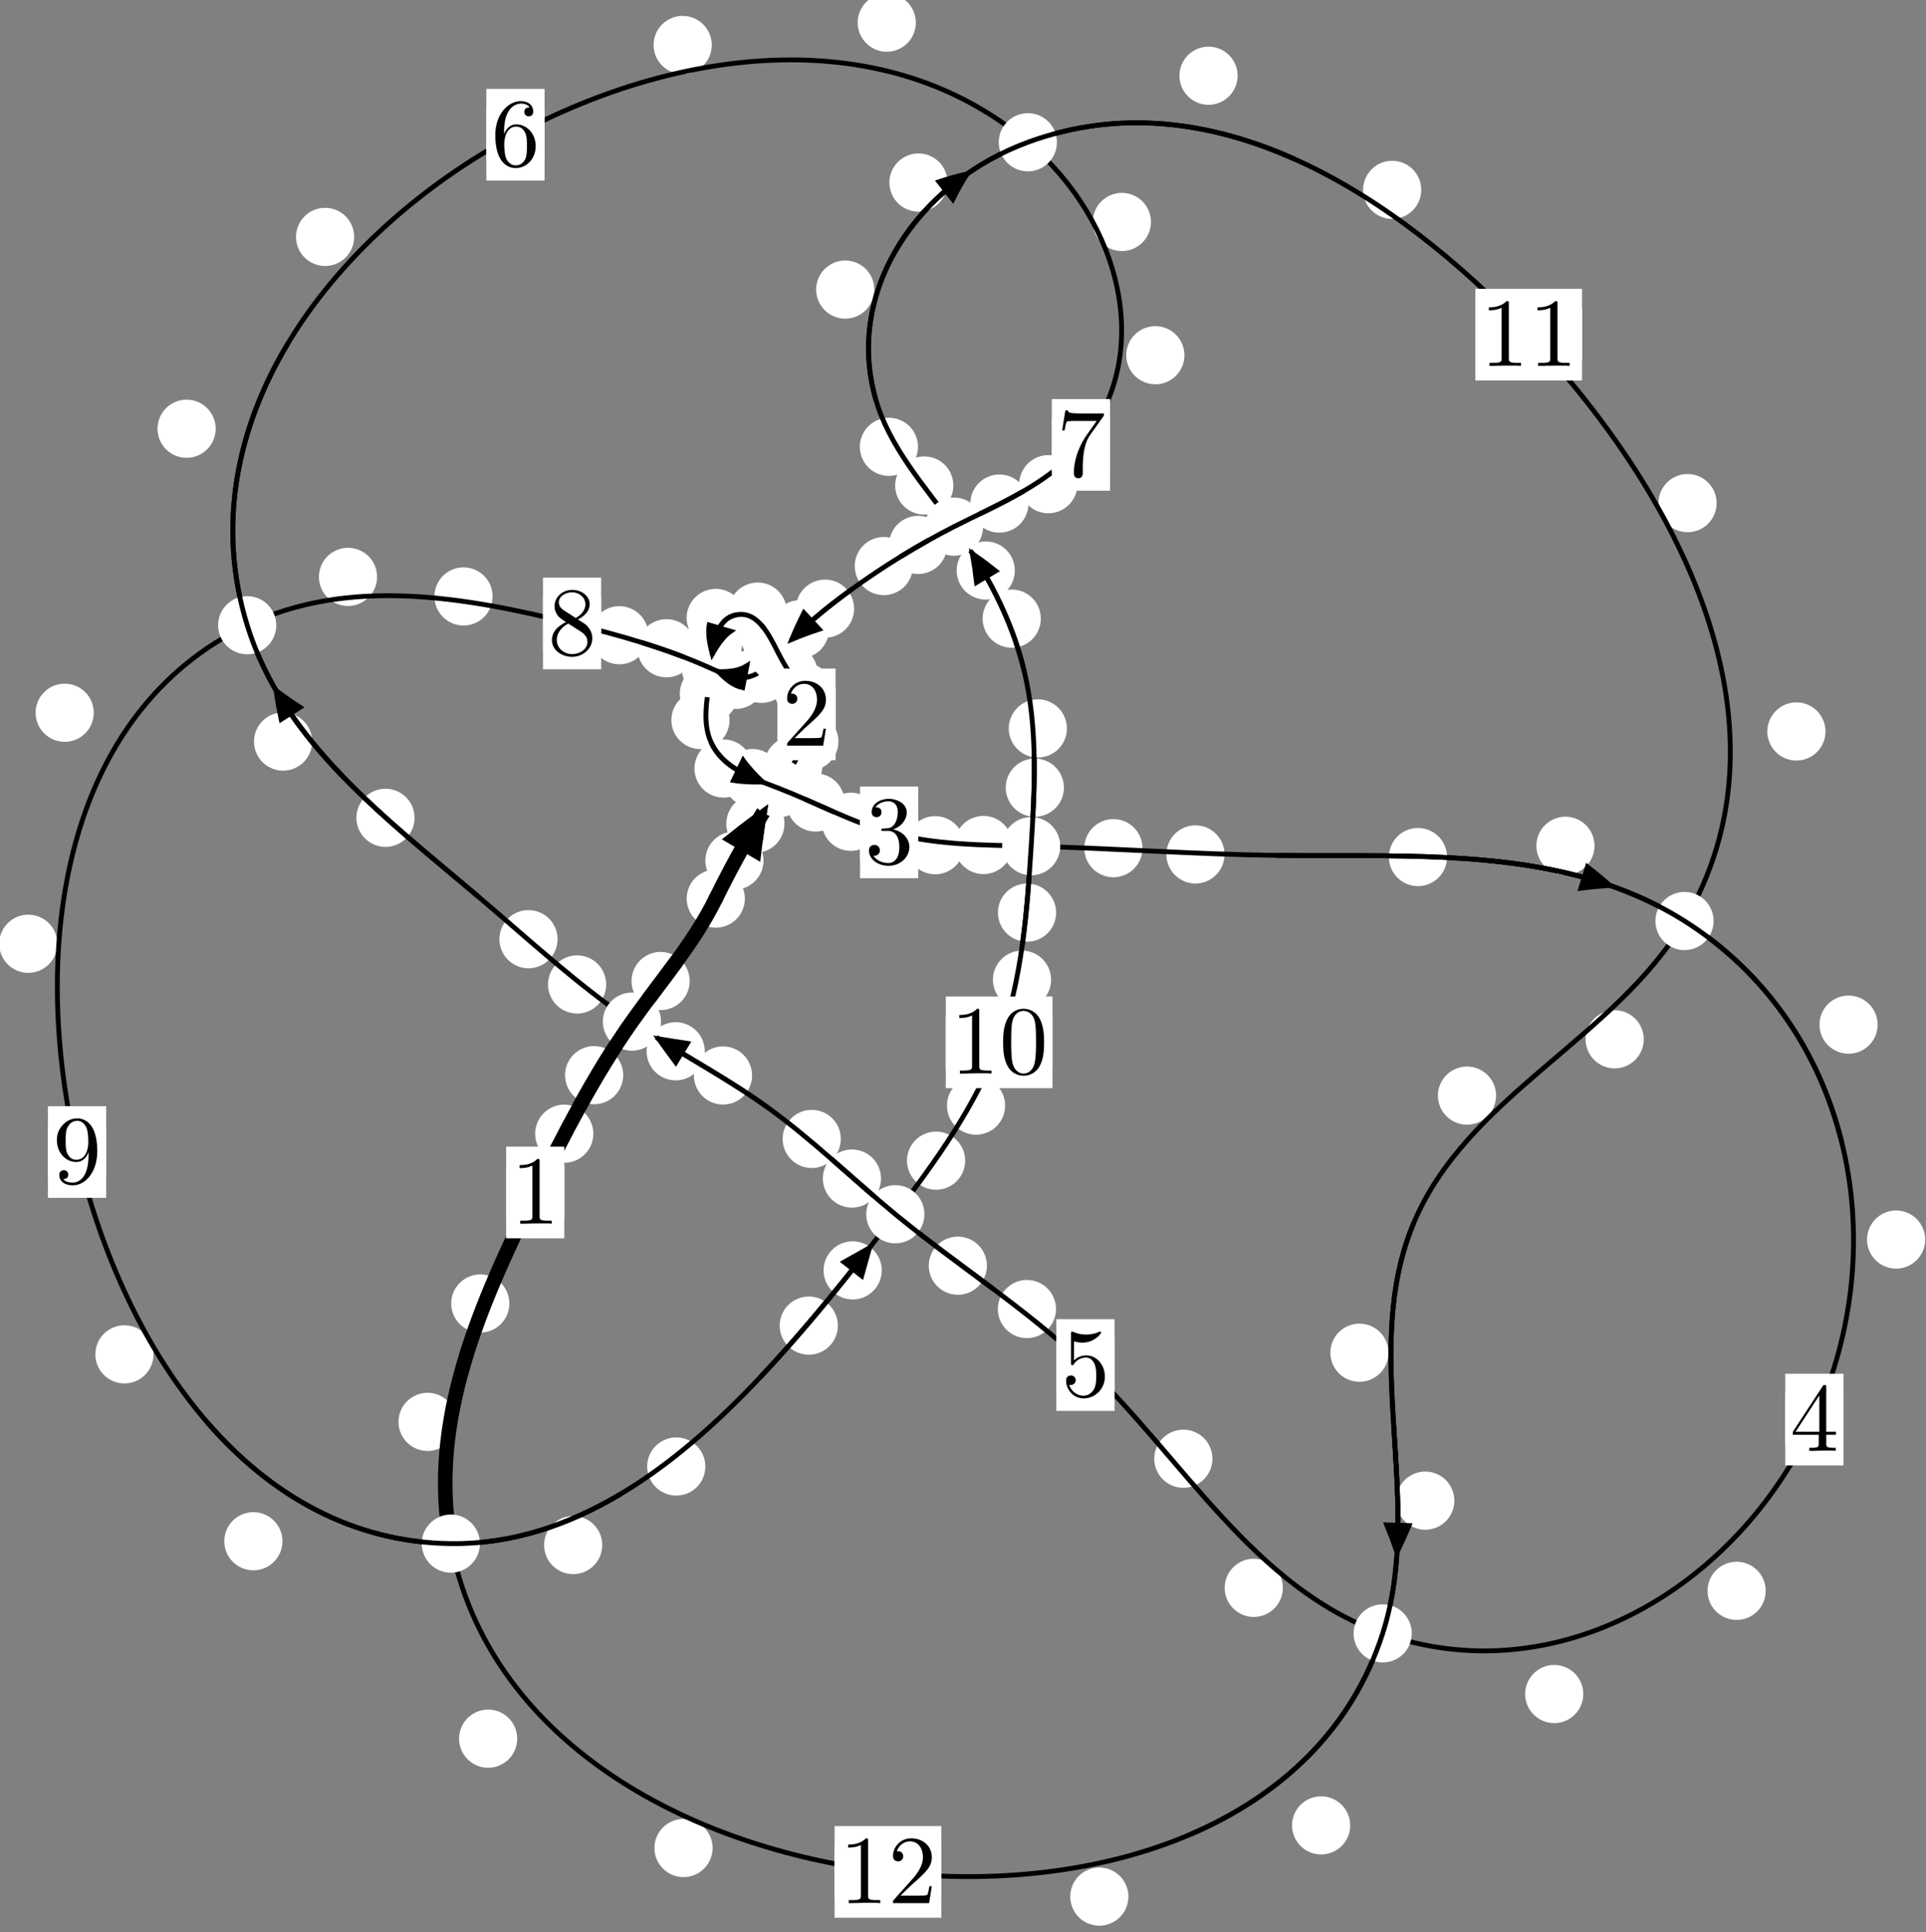 <?xml version="1.0"?>
<!-- Created by MetaPost 1.999 on 2021.07.05:2358 -->
<svg version="1.1" xmlns="http://www.w3.org/2000/svg" xmlns:xlink="http://www.w3.org/1999/xlink" width="197.915" height="198.559" viewBox="0 0 197.915 198.559">
<rect x="0" y="0" width="197.915" height="198.559" fill="#808080" stroke="none"/>
<!-- Original BoundingBox: -80.083054 -116.898102 117.831909 81.660553 -->
  <defs>
    <g transform="scale(0.01,0.01)" id="GLYPHcmr10_48">
      <path style="fill-rule: evenodd;" d="M460 -320C460 -400,455 -480,420 -554C374 -650,292 -666,250 -666C190 -666,117 -640,76 -547C44 -478,39 -400,39 -320C39 -245,43 -155,84 -79C127 2,200 22,249 22C303 22,379 1,423 -94C455 -163,460 -241,460 -320M249 -0C210 -0,151 -25,133 -121C122 -181,122 -273,122 -332C122 -396,122 -462,130 -516C149 -635,224 -644,249 -644C282 -644,348 -626,367 -527C377 -471,377 -395,377 -332C377 -257,377 -189,366 -125C351 -30,294 -0,249 -0"></path>
    </g>
    <g transform="scale(0.01,0.01)" id="GLYPHcmr10_49">
      <path style="fill-rule: evenodd;" d="M294 -640C294 -664,294 -666,271 -666C209 -602,121 -602,89 -602L89 -571C109 -571,168 -571,220 -597L220 -79C220 -43,217 -31,127 -31L95 -31L95 -0L257 -0L130 -3L217 -3L257 -3L297 -3L384 -3L419 -0L419 -31L387 -31C297 -31,294 -42,294 -79"></path>
    </g>
    <g transform="scale(0.01,0.01)" id="GLYPHcmr10_50">
      <path style="fill-rule: evenodd;" d="M127 -77L233 -180C389 -318,449 -372,449 -472C449 -586,359 -666,237 -666C124 -666,50 -574,50 -485C50 -429,100 -429,103 -429C120 -429,155 -441,155 -482C155 -508,137 -534,102 -534C94 -534,92 -534,89 -533C112 -598,166 -635,224 -635C315 -635,358 -554,358 -472C358 -392,308 -313,253 -251L61 -37C50 -26,50 -24,50 -0L421 -0L449 -174L424 -174C419 -144,412 -100,402 -85C395 -77,329 -77,307 -77"></path>
    </g>
    <g transform="scale(0.01,0.01)" id="GLYPHcmr10_51">
      <path style="fill-rule: evenodd;" d="M290 -352C372 -379,430 -449,430 -528C430 -610,342 -666,246 -666C145 -666,69 -606,69 -530C69 -497,91 -478,120 -478C151 -478,171 -500,171 -529C171 -579,124 -579,109 -579C140 -628,206 -641,242 -641C283 -641,338 -619,338 -529C338 -517,336 -459,310 -415C280 -367,246 -364,221 -363C213 -362,189 -360,182 -360C174 -359,167 -358,167 -348C167 -337,174 -337,191 -337L235 -337C317 -337,354 -269,354 -171C354 -35,285 -6,241 -6C198 -6,123 -23,88 -82C123 -77,154 -99,154 -137C154 -173,127 -193,98 -193C74 -193,42 -179,42 -135C42 -44,135 22,244 22C366 22,457 -69,457 -171C457 -253,394 -331,290 -352"></path>
    </g>
    <g transform="scale(0.01,0.01)" id="GLYPHcmr10_52">
      <path style="fill-rule: evenodd;" d="M294 -165L294 -78C294 -42,292 -31,218 -31L197 -31L197 -0L332 -0L238 -3L290 -3L332 -3L374 -3L427 -3L468 -0L468 -31L447 -31C373 -31,371 -42,371 -78L371 -165L471 -165L471 -196L371 -196L371 -651C371 -671,371 -677,355 -677C346 -677,343 -677,335 -665L28 -196L28 -165M300 -196L56 -196L300 -569"></path>
    </g>
    <g transform="scale(0.01,0.01)" id="GLYPHcmr10_53">
      <path style="fill-rule: evenodd;" d="M449 -201C449 -320,367 -420,259 -420C211 -420,168 -404,132 -369L132 -564C152 -558,185 -551,217 -551C340 -551,410 -642,410 -655C410 -661,407 -666,400 -666C399 -666,397 -666,392 -663C372 -654,323 -634,256 -634C216 -634,170 -641,123 -662C115 -665,113 -665,111 -665C101 -665,101 -657,101 -641L101 -345C101 -327,101 -319,115 -319C122 -319,124 -322,128 -328C139 -344,176 -398,257 -398C309 -398,334 -352,342 -334C358 -297,360 -258,360 -208C360 -173,360 -113,336 -71C312 -32,275 -6,229 -6C156 -6,99 -59,82 -118C85 -117,88 -116,99 -116C132 -116,149 -141,149 -165C149 -189,132 -214,99 -214C85 -214,50 -207,50 -161C50 -75,119 22,231 22C347 22,449 -74,449 -201"></path>
    </g>
    <g transform="scale(0.01,0.01)" id="GLYPHcmr10_54">
      <path style="fill-rule: evenodd;" d="M132 -328L132 -352C132 -605,256 -641,307 -641C331 -641,373 -635,395 -601C380 -601,340 -601,340 -556C340 -525,364 -510,386 -510C402 -510,432 -519,432 -558C432 -618,388 -666,305 -666C177 -666,42 -537,42 -316C42 -49,158 22,251 22C362 22,457 -72,457 -204C457 -331,368 -427,257 -427C189 -427,152 -376,132 -328M251 -6C188 -6,158 -66,152 -81C134 -128,134 -208,134 -226C134 -304,166 -404,256 -404C272 -404,318 -404,349 -342C367 -305,367 -254,367 -205C367 -157,367 -107,350 -71C320 -11,274 -6,251 -6"></path>
    </g>
    <g transform="scale(0.01,0.01)" id="GLYPHcmr10_55">
      <path style="fill-rule: evenodd;" d="M476 -609C485 -621,485 -623,485 -644L242 -644C120 -644,118 -657,114 -676L89 -676L56 -470L81 -470C84 -486,93 -549,106 -561C113 -567,191 -567,204 -567L411 -567C400 -551,321 -442,299 -409C209 -274,176 -135,176 -33C176 -23,176 22,222 22C268 22,268 -23,268 -33L268 -84C268 -139,271 -194,279 -248C283 -271,297 -357,341 -419"></path>
    </g>
    <g transform="scale(0.01,0.01)" id="GLYPHcmr10_56">
      <path style="fill-rule: evenodd;" d="M163 -457C117 -487,113 -521,113 -538C113 -599,178 -641,249 -641C322 -641,386 -589,386 -517C386 -460,347 -412,287 -377M309 -362C381 -399,430 -451,430 -517C430 -609,341 -666,250 -666C150 -666,69 -592,69 -499C69 -481,71 -436,113 -389C124 -377,161 -352,186 -335C128 -306,42 -250,42 -151C42 -45,144 22,249 22C362 22,457 -61,457 -168C457 -204,446 -249,408 -291C389 -312,373 -322,309 -362M209 -320L332 -242C360 -223,407 -193,407 -132C407 -58,332 -6,250 -6C164 -6,92 -68,92 -151C92 -209,124 -273,209 -320"></path>
    </g>
    <g transform="scale(0.01,0.01)" id="GLYPHcmr10_57">
      <path style="fill-rule: evenodd;" d="M367 -318L367 -286C367 -52,263 -6,205 -6C188 -6,134 -8,107 -42C151 -42,159 -71,159 -88C159 -119,135 -134,113 -134C97 -134,67 -125,67 -86C67 -19,121 22,206 22C335 22,457 -114,457 -329C457 -598,342 -666,253 -666C198 -666,149 -648,106 -603C65 -558,42 -516,42 -441C42 -316,130 -218,242 -218C303 -218,344 -260,367 -318M243 -241C227 -241,181 -241,150 -304C132 -341,132 -391,132 -440C132 -494,132 -541,153 -578C180 -628,218 -641,253 -641C299 -641,332 -607,349 -562C361 -530,365 -467,365 -421C365 -338,331 -241,243 -241"></path>
    </g>
  </defs>
  <path d="M78.459 88.44C78.459 87.647,78.144 86.887,77.584 86.327C77.023 85.766,76.263 85.451,75.47 85.451C74.678 85.451,73.918 85.766,73.357 86.327C72.797 86.887,72.482 87.647,72.482 88.44C72.482 89.233,72.797 89.993,73.357 90.553C73.918 91.114,74.678 91.429,75.47 91.429C76.263 91.429,77.023 91.114,77.584 90.553C78.144 89.993,78.459 89.233,78.459 88.44Z" style="fill: rgb(100%,100%,100%);stroke: none;"></path>
  <path d="M76.541 92.35C76.541 91.557,76.226 90.797,75.665 90.237C75.105 89.676,74.345 89.361,73.552 89.361C72.759 89.361,71.999 89.676,71.439 90.237C70.878 90.797,70.563 91.557,70.563 92.35C70.563 93.143,70.878 93.903,71.439 94.463C71.999 95.024,72.759 95.339,73.552 95.339C74.345 95.339,75.105 95.024,75.665 94.463C76.226 93.903,76.541 93.143,76.541 92.35Z" style="fill: rgb(100%,100%,100%);stroke: none;"></path>
  <path d="M84.513 78.659C84.513 77.866,84.198 77.106,83.638 76.546C83.077 75.985,82.317 75.67,81.524 75.67C80.732 75.67,79.971 75.985,79.411 76.546C78.85 77.106,78.535 77.866,78.535 78.659C78.535 79.452,78.85 80.212,79.411 80.772C79.971 81.333,80.732 81.648,81.524 81.648C82.317 81.648,83.077 81.333,83.638 80.772C84.198 80.212,84.513 79.452,84.513 78.659Z" style="fill: rgb(100%,100%,100%);stroke: none;"></path>
  <path d="M80.612 84.65C80.612 83.857,80.297 83.097,79.737 82.536C79.176 81.976,78.416 81.661,77.624 81.661C76.831 81.661,76.071 81.976,75.51 82.536C74.95 83.097,74.635 83.857,74.635 84.65C74.635 85.442,74.95 86.203,75.51 86.763C76.071 87.324,76.831 87.638,77.624 87.638C78.416 87.638,79.176 87.324,79.737 86.763C80.297 86.203,80.612 85.442,80.612 84.65Z" style="fill: rgb(100%,100%,100%);stroke: none;"></path>
  <path d="M85.613 71.098C85.613 70.306,85.298 69.545,84.737 68.985C84.177 68.424,83.417 68.109,82.624 68.109C81.831 68.109,81.071 68.424,80.511 68.985C79.95 69.545,79.635 70.306,79.635 71.098C79.635 71.891,79.95 72.651,80.511 73.212C81.071 73.772,81.831 74.087,82.624 74.087C83.417 74.087,84.177 73.772,84.737 73.212C85.298 72.651,85.613 71.891,85.613 71.098Z" style="fill: rgb(100%,100%,100%);stroke: none;"></path>
  <path d="M86.156 76.196C86.156 75.403,85.841 74.643,85.281 74.082C84.72 73.522,83.96 73.207,83.167 73.207C82.375 73.207,81.615 73.522,81.054 74.082C80.494 74.643,80.179 75.403,80.179 76.196C80.179 76.988,80.494 77.748,81.054 78.309C81.615 78.869,82.375 79.184,83.167 79.184C83.96 79.184,84.72 78.869,85.281 78.309C85.841 77.748,86.156 76.988,86.156 76.196Z" style="fill: rgb(100%,100%,100%);stroke: none;"></path>
  <path d="M81.979 65.159C81.979 64.366,81.664 63.606,81.103 63.045C80.543 62.485,79.783 62.17,78.99 62.17C78.197 62.17,77.437 62.485,76.877 63.045C76.316 63.606,76.001 64.366,76.001 65.159C76.001 65.951,76.316 66.712,76.877 67.272C77.437 67.832,78.197 68.147,78.99 68.147C79.783 68.147,80.543 67.832,81.103 67.272C81.664 66.712,81.979 65.951,81.979 65.159Z" style="fill: rgb(100%,100%,100%);stroke: none;"></path>
  <path d="M84.032 69.232C84.032 68.439,83.717 67.679,83.157 67.119C82.596 66.558,81.836 66.243,81.043 66.243C80.251 66.243,79.49 66.558,78.93 67.119C78.369 67.679,78.054 68.439,78.054 69.232C78.054 70.025,78.369 70.785,78.93 71.345C79.49 71.906,80.251 72.221,81.043 72.221C81.836 72.221,82.596 71.906,83.157 71.345C83.717 70.785,84.032 70.025,84.032 69.232Z" style="fill: rgb(100%,100%,100%);stroke: none;"></path>
  <path d="M76.537 63.503C76.537 62.711,76.222 61.95,75.662 61.39C75.101 60.829,74.341 60.514,73.548 60.514C72.756 60.514,71.995 60.829,71.435 61.39C70.874 61.95,70.559 62.711,70.559 63.503C70.559 64.296,70.874 65.056,71.435 65.617C71.995 66.177,72.756 66.492,73.548 66.492C74.341 66.492,75.101 66.177,75.662 65.617C76.222 65.056,76.537 64.296,76.537 63.503Z" style="fill: rgb(100%,100%,100%);stroke: none;"></path>
  <path d="M80.85 62.852C80.85 62.06,80.535 61.3,79.975 60.739C79.414 60.179,78.654 59.864,77.862 59.864C77.069 59.864,76.309 60.179,75.748 60.739C75.188 61.3,74.873 62.06,74.873 62.852C74.873 63.645,75.188 64.405,75.748 64.966C76.309 65.526,77.069 65.841,77.862 65.841C78.654 65.841,79.414 65.526,79.975 64.966C80.535 64.405,80.85 63.645,80.85 62.852Z" style="fill: rgb(100%,100%,100%);stroke: none;"></path>
  <path d="M75.833 71.297C75.833 70.504,75.518 69.744,74.957 69.184C74.397 68.623,73.637 68.308,72.844 68.308C72.051 68.308,71.291 68.623,70.731 69.184C70.17 69.744,69.855 70.504,69.855 71.297C69.855 72.09,70.17 72.85,70.731 73.41C71.291 73.971,72.051 74.286,72.844 74.286C73.637 74.286,74.397 73.971,74.957 73.41C75.518 72.85,75.833 72.09,75.833 71.297Z" style="fill: rgb(100%,100%,100%);stroke: none;"></path>
  <path d="M76.237 66.26C76.237 65.467,75.922 64.707,75.362 64.147C74.801 63.586,74.041 63.271,73.248 63.271C72.456 63.271,71.696 63.586,71.135 64.147C70.575 64.707,70.26 65.467,70.26 66.26C70.26 67.053,70.575 67.813,71.135 68.373C71.696 68.934,72.456 69.249,73.248 69.249C74.041 69.249,74.801 68.934,75.362 68.373C75.922 67.813,76.237 67.053,76.237 66.26Z" style="fill: rgb(100%,100%,100%);stroke: none;"></path>
  <path d="M77.341 78.98C77.341 78.188,77.026 77.428,76.466 76.867C75.905 76.307,75.145 75.992,74.353 75.992C73.56 75.992,72.8 76.307,72.239 76.867C71.679 77.428,71.364 78.188,71.364 78.98C71.364 79.773,71.679 80.533,72.239 81.094C72.8 81.654,73.56 81.969,74.353 81.969C75.145 81.969,75.905 81.654,76.466 81.094C77.026 80.533,77.341 79.773,77.341 78.98Z" style="fill: rgb(100%,100%,100%);stroke: none;"></path>
  <path d="M74.966 73.997C74.966 73.205,74.651 72.445,74.091 71.884C73.53 71.324,72.77 71.009,71.978 71.009C71.185 71.009,70.425 71.324,69.864 71.884C69.304 72.445,68.989 73.205,68.989 73.997C68.989 74.79,69.304 75.55,69.864 76.111C70.425 76.671,71.185 76.986,71.978 76.986C72.77 76.986,73.53 76.671,74.091 76.111C74.651 75.55,74.966 74.79,74.966 73.997Z" style="fill: rgb(100%,100%,100%);stroke: none;"></path>
  <path d="M86.8 82.472C86.8 81.679,86.485 80.919,85.924 80.359C85.364 79.798,84.604 79.483,83.811 79.483C83.018 79.483,82.258 79.798,81.698 80.359C81.137 80.919,80.822 81.679,80.822 82.472C80.822 83.265,81.137 84.025,81.698 84.585C82.258 85.146,83.018 85.461,83.811 85.461C84.604 85.461,85.364 85.146,85.924 84.585C86.485 84.025,86.8 83.265,86.8 82.472Z" style="fill: rgb(100%,100%,100%);stroke: none;"></path>
  <path d="M80.298 79.961C80.298 79.168,79.983 78.408,79.422 77.847C78.862 77.287,78.102 76.972,77.309 76.972C76.516 76.972,75.756 77.287,75.196 77.847C74.635 78.408,74.32 79.168,74.32 79.961C74.32 80.753,74.635 81.514,75.196 82.074C75.756 82.635,76.516 82.949,77.309 82.949C78.102 82.949,78.862 82.635,79.422 82.074C79.983 81.514,80.298 80.753,80.298 79.961Z" style="fill: rgb(100%,100%,100%);stroke: none;"></path>
  <path d="M99.09 86.862C99.09 86.069,98.775 85.309,98.214 84.748C97.654 84.188,96.894 83.873,96.101 83.873C95.308 83.873,94.548 84.188,93.988 84.748C93.427 85.309,93.112 86.069,93.112 86.862C93.112 87.654,93.427 88.415,93.988 88.975C94.548 89.536,95.308 89.85,96.101 89.85C96.894 89.85,97.654 89.536,98.214 88.975C98.775 88.415,99.09 87.654,99.09 86.862Z" style="fill: rgb(100%,100%,100%);stroke: none;"></path>
  <path d="M90.416 84.452C90.416 83.659,90.101 82.899,89.541 82.339C88.98 81.778,88.22 81.463,87.428 81.463C86.635 81.463,85.875 81.778,85.314 82.339C84.754 82.899,84.439 83.659,84.439 84.452C84.439 85.245,84.754 86.005,85.314 86.565C85.875 87.126,86.635 87.441,87.428 87.441C88.22 87.441,88.98 87.126,89.541 86.565C90.101 86.005,90.416 85.245,90.416 84.452Z" style="fill: rgb(100%,100%,100%);stroke: none;"></path>
  <path d="M117.4 87.166C117.4 86.373,117.085 85.613,116.524 85.052C115.964 84.492,115.204 84.177,114.411 84.177C113.618 84.177,112.858 84.492,112.298 85.052C111.737 85.613,111.422 86.373,111.422 87.166C111.422 87.958,111.737 88.718,112.298 89.279C112.858 89.839,113.618 90.154,114.411 90.154C115.204 90.154,115.964 89.839,116.524 89.279C117.085 88.718,117.4 87.958,117.4 87.166Z" style="fill: rgb(100%,100%,100%);stroke: none;"></path>
  <path d="M104.047 86.841C104.047 86.048,103.732 85.288,103.172 84.728C102.611 84.167,101.851 83.852,101.058 83.852C100.266 83.852,99.505 84.167,98.945 84.728C98.385 85.288,98.07 86.048,98.07 86.841C98.07 87.634,98.385 88.394,98.945 88.954C99.505 89.515,100.266 89.83,101.058 89.83C101.851 89.83,102.611 89.515,103.172 88.954C103.732 88.394,104.047 87.634,104.047 86.841Z" style="fill: rgb(100%,100%,100%);stroke: none;"></path>
  <path d="M148.699 88.078C148.699 87.286,148.384 86.525,147.823 85.965C147.263 85.404,146.503 85.09,145.71 85.09C144.917 85.09,144.157 85.404,143.596 85.965C143.036 86.525,142.721 87.286,142.721 88.078C142.721 88.871,143.036 89.631,143.596 90.192C144.157 90.752,144.917 91.067,145.71 91.067C146.503 91.067,147.263 90.752,147.823 90.192C148.384 89.631,148.699 88.871,148.699 88.078Z" style="fill: rgb(100%,100%,100%);stroke: none;"></path>
  <path d="M125.832 87.808C125.832 87.015,125.517 86.255,124.957 85.695C124.396 85.134,123.636 84.819,122.843 84.819C122.051 84.819,121.291 85.134,120.73 85.695C120.17 86.255,119.855 87.015,119.855 87.808C119.855 88.601,120.17 89.361,120.73 89.921C121.291 90.482,122.051 90.797,122.843 90.797C123.636 90.797,124.396 90.482,124.957 89.921C125.517 89.361,125.832 88.601,125.832 87.808Z" style="fill: rgb(100%,100%,100%);stroke: none;"></path>
  <path d="M192.945 105.302C192.945 104.509,192.631 103.749,192.07 103.189C191.51 102.628,190.749 102.313,189.957 102.313C189.164 102.313,188.404 102.628,187.843 103.189C187.283 103.749,186.968 104.509,186.968 105.302C186.968 106.095,187.283 106.855,187.843 107.415C188.404 107.976,189.164 108.291,189.957 108.291C190.749 108.291,191.51 107.976,192.07 107.415C192.631 106.855,192.945 106.095,192.945 105.302Z" style="fill: rgb(100%,100%,100%);stroke: none;"></path>
  <path d="M163.853 86.92C163.853 86.128,163.538 85.367,162.977 84.807C162.417 84.247,161.657 83.932,160.864 83.932C160.071 83.932,159.311 84.247,158.751 84.807C158.19 85.367,157.875 86.128,157.875 86.92C157.875 87.713,158.19 88.473,158.751 89.034C159.311 89.594,160.071 89.909,160.864 89.909C161.657 89.909,162.417 89.594,162.977 89.034C163.538 88.473,163.853 87.713,163.853 86.92Z" style="fill: rgb(100%,100%,100%);stroke: none;"></path>
  <path d="M181.443 163.487C181.443 162.694,181.128 161.934,180.568 161.374C180.007 160.813,179.247 160.498,178.454 160.498C177.662 160.498,176.901 160.813,176.341 161.374C175.78 161.934,175.465 162.694,175.465 163.487C175.465 164.28,175.78 165.04,176.341 165.6C176.901 166.161,177.662 166.476,178.454 166.476C179.247 166.476,180.007 166.161,180.568 165.6C181.128 165.04,181.443 164.28,181.443 163.487Z" style="fill: rgb(100%,100%,100%);stroke: none;"></path>
  <path d="M197.832 127.387C197.832 126.595,197.517 125.835,196.956 125.274C196.396 124.714,195.636 124.399,194.843 124.399C194.05 124.399,193.29 124.714,192.73 125.274C192.169 125.835,191.854 126.595,191.854 127.387C191.854 128.18,192.169 128.94,192.73 129.501C193.29 130.061,194.05 130.376,194.843 130.376C195.636 130.376,196.396 130.061,196.956 129.501C197.517 128.94,197.832 128.18,197.832 127.387Z" style="fill: rgb(100%,100%,100%);stroke: none;"></path>
  <path d="M131.825 163.18C131.825 162.388,131.51 161.627,130.949 161.067C130.389 160.506,129.629 160.191,128.836 160.191C128.043 160.191,127.283 160.506,126.723 161.067C126.162 161.627,125.847 162.388,125.847 163.18C125.847 163.973,126.162 164.733,126.723 165.294C127.283 165.854,128.043 166.169,128.836 166.169C129.629 166.169,130.389 165.854,130.949 165.294C131.51 164.733,131.825 163.973,131.825 163.18Z" style="fill: rgb(100%,100%,100%);stroke: none;"></path>
  <path d="M162.7 174.093C162.7 173.3,162.385 172.54,161.825 171.98C161.264 171.419,160.504 171.104,159.712 171.104C158.919 171.104,158.159 171.419,157.598 171.98C157.038 172.54,156.723 173.3,156.723 174.093C156.723 174.886,157.038 175.646,157.598 176.206C158.159 176.767,158.919 177.082,159.712 177.082C160.504 177.082,161.264 176.767,161.825 176.206C162.385 175.646,162.7 174.886,162.7 174.093Z" style="fill: rgb(100%,100%,100%);stroke: none;"></path>
  <path d="M108.516 134.528C108.516 133.735,108.201 132.975,107.64 132.415C107.08 131.854,106.319 131.539,105.527 131.539C104.734 131.539,103.974 131.854,103.413 132.415C102.853 132.975,102.538 133.735,102.538 134.528C102.538 135.321,102.853 136.081,103.413 136.641C103.974 137.202,104.734 137.517,105.527 137.517C106.319 137.517,107.08 137.202,107.64 136.641C108.201 136.081,108.516 135.321,108.516 134.528Z" style="fill: rgb(100%,100%,100%);stroke: none;"></path>
  <path d="M124.589 149.911C124.589 149.119,124.274 148.359,123.713 147.798C123.153 147.238,122.393 146.923,121.6 146.923C120.807 146.923,120.047 147.238,119.487 147.798C118.926 148.359,118.611 149.119,118.611 149.911C118.611 150.704,118.926 151.464,119.487 152.025C120.047 152.585,120.807 152.9,121.6 152.9C122.393 152.9,123.153 152.585,123.713 152.025C124.274 151.464,124.589 150.704,124.589 149.911Z" style="fill: rgb(100%,100%,100%);stroke: none;"></path>
  <path d="M90.533 121.118C90.533 120.325,90.218 119.565,89.658 119.004C89.098 118.444,88.337 118.129,87.545 118.129C86.752 118.129,85.992 118.444,85.431 119.004C84.871 119.565,84.556 120.325,84.556 121.118C84.556 121.91,84.871 122.67,85.431 123.231C85.992 123.791,86.752 124.106,87.545 124.106C88.337 124.106,89.098 123.791,89.658 123.231C90.218 122.67,90.533 121.91,90.533 121.118Z" style="fill: rgb(100%,100%,100%);stroke: none;"></path>
  <path d="M101.415 130.075C101.415 129.282,101.101 128.522,100.54 127.961C99.98 127.401,99.219 127.086,98.427 127.086C97.634 127.086,96.874 127.401,96.313 127.961C95.753 128.522,95.438 129.282,95.438 130.075C95.438 130.867,95.753 131.628,96.313 132.188C96.874 132.748,97.634 133.063,98.427 133.063C99.219 133.063,99.98 132.748,100.54 132.188C101.101 131.628,101.415 130.867,101.415 130.075Z" style="fill: rgb(100%,100%,100%);stroke: none;"></path>
  <path d="M77.283 110.525C77.283 109.732,76.968 108.972,76.407 108.412C75.847 107.851,75.087 107.536,74.294 107.536C73.501 107.536,72.741 107.851,72.181 108.412C71.62 108.972,71.305 109.732,71.305 110.525C71.305 111.318,71.62 112.078,72.181 112.638C72.741 113.199,73.501 113.514,74.294 113.514C75.087 113.514,75.847 113.199,76.407 112.638C76.968 112.078,77.283 111.318,77.283 110.525Z" style="fill: rgb(100%,100%,100%);stroke: none;"></path>
  <path d="M86.402 117.046C86.402 116.254,86.087 115.493,85.527 114.933C84.966 114.373,84.206 114.058,83.413 114.058C82.621 114.058,81.861 114.373,81.3 114.933C80.74 115.493,80.425 116.254,80.425 117.046C80.425 117.839,80.74 118.599,81.3 119.16C81.861 119.72,82.621 120.035,83.413 120.035C84.206 120.035,84.966 119.72,85.527 119.16C86.087 118.599,86.402 117.839,86.402 117.046Z" style="fill: rgb(100%,100%,100%);stroke: none;"></path>
  <path d="M62.292 101.171C62.292 100.379,61.977 99.618,61.417 99.058C60.857 98.497,60.096 98.183,59.304 98.183C58.511 98.183,57.751 98.497,57.19 99.058C56.63 99.618,56.315 100.379,56.315 101.171C56.315 101.964,56.63 102.724,57.19 103.285C57.751 103.845,58.511 104.16,59.304 104.16C60.096 104.16,60.857 103.845,61.417 103.285C61.977 102.724,62.292 101.964,62.292 101.171Z" style="fill: rgb(100%,100%,100%);stroke: none;"></path>
  <path d="M72.423 108.039C72.423 107.246,72.108 106.486,71.548 105.926C70.987 105.365,70.227 105.05,69.435 105.05C68.642 105.05,67.882 105.365,67.321 105.926C66.761 106.486,66.446 107.246,66.446 108.039C66.446 108.832,66.761 109.592,67.321 110.152C67.882 110.713,68.642 111.028,69.435 111.028C70.227 111.028,70.987 110.713,71.548 110.152C72.108 109.592,72.423 108.832,72.423 108.039Z" style="fill: rgb(100%,100%,100%);stroke: none;"></path>
  <path d="M42.601 84.045C42.601 83.253,42.286 82.493,41.726 81.932C41.165 81.372,40.405 81.057,39.612 81.057C38.82 81.057,38.059 81.372,37.499 81.932C36.939 82.493,36.624 83.253,36.624 84.045C36.624 84.838,36.939 85.598,37.499 86.159C38.059 86.719,38.82 87.034,39.612 87.034C40.405 87.034,41.165 86.719,41.726 86.159C42.286 85.598,42.601 84.838,42.601 84.045Z" style="fill: rgb(100%,100%,100%);stroke: none;"></path>
  <path d="M57.296 96.519C57.296 95.727,56.981 94.967,56.42 94.406C55.86 93.846,55.1 93.531,54.307 93.531C53.514 93.531,52.754 93.846,52.194 94.406C51.633 94.967,51.318 95.727,51.318 96.519C51.318 97.312,51.633 98.072,52.194 98.633C52.754 99.193,53.514 99.508,54.307 99.508C55.1 99.508,55.86 99.193,56.42 98.633C56.981 98.072,57.296 97.312,57.296 96.519Z" style="fill: rgb(100%,100%,100%);stroke: none;"></path>
  <path d="M22.162 44.06C22.162 43.268,21.847 42.507,21.287 41.947C20.726 41.387,19.966 41.072,19.173 41.072C18.381 41.072,17.62 41.387,17.06 41.947C16.499 42.507,16.185 43.268,16.185 44.06C16.185 44.853,16.499 45.613,17.06 46.174C17.62 46.734,18.381 47.049,19.173 47.049C19.966 47.049,20.726 46.734,21.287 46.174C21.847 45.613,22.162 44.853,22.162 44.06Z" style="fill: rgb(100%,100%,100%);stroke: none;"></path>
  <path d="M32.077 76.211C32.077 75.418,31.762 74.658,31.202 74.097C30.641 73.537,29.881 73.222,29.089 73.222C28.296 73.222,27.536 73.537,26.975 74.097C26.415 74.658,26.1 75.418,26.1 76.211C26.1 77.003,26.415 77.763,26.975 78.324C27.536 78.884,28.296 79.199,29.089 79.199C29.881 79.199,30.641 78.884,31.202 78.324C31.762 77.763,32.077 77.003,32.077 76.211Z" style="fill: rgb(100%,100%,100%);stroke: none;"></path>
  <path d="M73.14 4.622C73.14 3.829,72.825 3.069,72.264 2.508C71.704 1.948,70.943 1.633,70.151 1.633C69.358 1.633,68.598 1.948,68.037 2.508C67.477 3.069,67.162 3.829,67.162 4.622C67.162 5.414,67.477 6.175,68.037 6.735C68.598 7.296,69.358 7.611,70.151 7.611C70.943 7.611,71.704 7.296,72.264 6.735C72.825 6.175,73.14 5.414,73.14 4.622Z" style="fill: rgb(100%,100%,100%);stroke: none;"></path>
  <path d="M36.395 24.346C36.395 23.553,36.08 22.793,35.519 22.232C34.959 21.672,34.199 21.357,33.406 21.357C32.613 21.357,31.853 21.672,31.293 22.232C30.732 22.793,30.417 23.553,30.417 24.346C30.417 25.138,30.732 25.899,31.293 26.459C31.853 27.02,32.613 27.335,33.406 27.335C34.199 27.335,34.959 27.02,35.519 26.459C36.08 25.899,36.395 25.138,36.395 24.346Z" style="fill: rgb(100%,100%,100%);stroke: none;"></path>
  <path d="M118.272 22.812C118.272 22.019,117.957 21.259,117.397 20.699C116.836 20.138,116.076 19.823,115.283 19.823C114.491 19.823,113.73 20.138,113.17 20.699C112.609 21.259,112.294 22.019,112.294 22.812C112.294 23.605,112.609 24.365,113.17 24.925C113.73 25.486,114.491 25.801,115.283 25.801C116.076 25.801,116.836 25.486,117.397 24.925C117.957 24.365,118.272 23.605,118.272 22.812Z" style="fill: rgb(100%,100%,100%);stroke: none;"></path>
  <path d="M94.112 2.328C94.112 1.535,93.797 0.775,93.237 0.215C92.676 -0.346,91.916 -0.661,91.123 -0.661C90.331 -0.661,89.571 -0.346,89.01 0.215C88.45 0.775,88.135 1.535,88.135 2.328C88.135 3.121,88.45 3.881,89.01 4.441C89.571 5.002,90.331 5.317,91.123 5.317C91.916 5.317,92.676 5.002,93.237 4.441C93.797 3.881,94.112 3.121,94.112 2.328Z" style="fill: rgb(100%,100%,100%);stroke: none;"></path>
  <path d="M110.716 49.76C110.716 48.967,110.401 48.207,109.84 47.647C109.28 47.086,108.519 46.771,107.727 46.771C106.934 46.771,106.174 47.086,105.613 47.647C105.053 48.207,104.738 48.967,104.738 49.76C104.738 50.553,105.053 51.313,105.613 51.874C106.174 52.434,106.934 52.749,107.727 52.749C108.519 52.749,109.28 52.434,109.84 51.874C110.401 51.313,110.716 50.553,110.716 49.76Z" style="fill: rgb(100%,100%,100%);stroke: none;"></path>
  <path d="M121.711 36.507C121.711 35.714,121.396 34.954,120.835 34.393C120.275 33.833,119.515 33.518,118.722 33.518C117.929 33.518,117.169 33.833,116.609 34.393C116.048 34.954,115.733 35.714,115.733 36.507C115.733 37.299,116.048 38.059,116.609 38.62C117.169 39.18,117.929 39.495,118.722 39.495C119.515 39.495,120.275 39.18,120.835 38.62C121.396 38.059,121.711 37.299,121.711 36.507Z" style="fill: rgb(100%,100%,100%);stroke: none;"></path>
  <path d="M97.337 55.999C97.337 55.206,97.022 54.446,96.461 53.886C95.901 53.325,95.141 53.01,94.348 53.01C93.555 53.01,92.795 53.325,92.235 53.886C91.674 54.446,91.359 55.206,91.359 55.999C91.359 56.792,91.674 57.552,92.235 58.112C92.795 58.673,93.555 58.988,94.348 58.988C95.141 58.988,95.901 58.673,96.461 58.112C97.022 57.552,97.337 56.792,97.337 55.999Z" style="fill: rgb(100%,100%,100%);stroke: none;"></path>
  <path d="M105.685 51.751C105.685 50.959,105.37 50.199,104.81 49.638C104.25 49.078,103.489 48.763,102.697 48.763C101.904 48.763,101.144 49.078,100.583 49.638C100.023 50.199,99.708 50.959,99.708 51.751C99.708 52.544,100.023 53.304,100.583 53.865C101.144 54.425,101.904 54.74,102.697 54.74C103.489 54.74,104.25 54.425,104.81 53.865C105.37 53.304,105.685 52.544,105.685 51.751Z" style="fill: rgb(100%,100%,100%);stroke: none;"></path>
  <path d="M87.768 62.551C87.768 61.759,87.453 60.999,86.892 60.438C86.332 59.878,85.572 59.563,84.779 59.563C83.986 59.563,83.226 59.878,82.666 60.438C82.105 60.999,81.79 61.759,81.79 62.551C81.79 63.344,82.105 64.104,82.666 64.665C83.226 65.225,83.986 65.54,84.779 65.54C85.572 65.54,86.332 65.225,86.892 64.665C87.453 64.104,87.768 63.344,87.768 62.551Z" style="fill: rgb(100%,100%,100%);stroke: none;"></path>
  <path d="M93.81 58.174C93.81 57.382,93.495 56.621,92.935 56.061C92.374 55.5,91.614 55.186,90.821 55.186C90.029 55.186,89.269 55.5,88.708 56.061C88.148 56.621,87.833 57.382,87.833 58.174C87.833 58.967,88.148 59.727,88.708 60.288C89.269 60.848,90.029 61.163,90.821 61.163C91.614 61.163,92.374 60.848,92.935 60.288C93.495 59.727,93.81 58.967,93.81 58.174Z" style="fill: rgb(100%,100%,100%);stroke: none;"></path>
  <path d="M82.11 68.16C82.11 67.367,81.795 66.607,81.234 66.047C80.674 65.486,79.914 65.171,79.121 65.171C78.328 65.171,77.568 65.486,77.008 66.047C76.447 66.607,76.132 67.367,76.132 68.16C76.132 68.953,76.447 69.713,77.008 70.273C77.568 70.834,78.328 71.149,79.121 71.149C79.914 71.149,80.674 70.834,81.234 70.273C81.795 69.713,82.11 68.953,82.11 68.16Z" style="fill: rgb(100%,100%,100%);stroke: none;"></path>
  <path d="M85.187 64.667C85.187 63.875,84.872 63.114,84.312 62.554C83.751 61.994,82.991 61.679,82.198 61.679C81.406 61.679,80.646 61.994,80.085 62.554C79.525 63.114,79.21 63.875,79.21 64.667C79.21 65.46,79.525 66.22,80.085 66.781C80.646 67.341,81.406 67.656,82.198 67.656C82.991 67.656,83.751 67.341,84.312 66.781C84.872 66.22,85.187 65.46,85.187 64.667Z" style="fill: rgb(100%,100%,100%);stroke: none;"></path>
  <path d="M78.596 69.87C78.596 69.078,78.281 68.318,77.721 67.757C77.16 67.197,76.4 66.882,75.607 66.882C74.815 66.882,74.055 67.197,73.494 67.757C72.934 68.318,72.619 69.078,72.619 69.87C72.619 70.663,72.934 71.423,73.494 71.984C74.055 72.544,74.815 72.859,75.607 72.859C76.4 72.859,77.16 72.544,77.721 71.984C78.281 71.423,78.596 70.663,78.596 69.87Z" style="fill: rgb(100%,100%,100%);stroke: none;"></path>
  <path d="M81.227 69.25C81.227 68.458,80.912 67.698,80.351 67.137C79.791 66.577,79.031 66.262,78.238 66.262C77.445 66.262,76.685 66.577,76.125 67.137C75.564 67.698,75.249 68.458,75.249 69.25C75.249 70.043,75.564 70.803,76.125 71.364C76.685 71.924,77.445 72.239,78.238 72.239C79.031 72.239,79.791 71.924,80.351 71.364C80.912 70.803,81.227 70.043,81.227 69.25Z" style="fill: rgb(100%,100%,100%);stroke: none;"></path>
  <path d="M71.478 66.621C71.478 65.828,71.163 65.068,70.602 64.507C70.042 63.947,69.281 63.632,68.489 63.632C67.696 63.632,66.936 63.947,66.375 64.507C65.815 65.068,65.5 65.828,65.5 66.621C65.5 67.413,65.815 68.174,66.375 68.734C66.936 69.295,67.696 69.61,68.489 69.61C69.281 69.61,70.042 69.295,70.602 68.734C71.163 68.174,71.478 67.413,71.478 66.621Z" style="fill: rgb(100%,100%,100%);stroke: none;"></path>
  <path d="M77.289 69.251C77.289 68.459,76.974 67.698,76.414 67.138C75.853 66.577,75.093 66.263,74.3 66.263C73.508 66.263,72.747 66.577,72.187 67.138C71.626 67.698,71.312 68.459,71.312 69.251C71.312 70.044,71.626 70.804,72.187 71.365C72.747 71.925,73.508 72.24,74.3 72.24C75.093 72.24,75.853 71.925,76.414 71.365C76.974 70.804,77.289 70.044,77.289 69.251Z" style="fill: rgb(100%,100%,100%);stroke: none;"></path>
  <path d="M50.619 61.294C50.619 60.501,50.304 59.741,49.744 59.181C49.184 58.62,48.423 58.305,47.631 58.305C46.838 58.305,46.078 58.62,45.517 59.181C44.957 59.741,44.642 60.501,44.642 61.294C44.642 62.087,44.957 62.847,45.517 63.407C46.078 63.968,46.838 64.283,47.631 64.283C48.423 64.283,49.184 63.968,49.744 63.407C50.304 62.847,50.619 62.087,50.619 61.294Z" style="fill: rgb(100%,100%,100%);stroke: none;"></path>
  <path d="M66.634 65.281C66.634 64.488,66.32 63.728,65.759 63.167C65.199 62.607,64.438 62.292,63.646 62.292C62.853 62.292,62.093 62.607,61.532 63.167C60.972 63.728,60.657 64.488,60.657 65.281C60.657 66.073,60.972 66.833,61.532 67.394C62.093 67.954,62.853 68.269,63.646 68.269C64.438 68.269,65.199 67.954,65.759 67.394C66.32 66.833,66.634 66.073,66.634 65.281Z" style="fill: rgb(100%,100%,100%);stroke: none;"></path>
  <path d="M9.635 73.249C9.635 72.456,9.32 71.696,8.76 71.135C8.199 70.575,7.439 70.26,6.646 70.26C5.854 70.26,5.093 70.575,4.533 71.135C3.973 71.696,3.658 72.456,3.658 73.249C3.658 74.041,3.973 74.802,4.533 75.362C5.093 75.922,5.854 76.237,6.646 76.237C7.439 76.237,8.199 75.922,8.76 75.362C9.32 74.802,9.635 74.041,9.635 73.249Z" style="fill: rgb(100%,100%,100%);stroke: none;"></path>
  <path d="M38.751 59.286C38.751 58.493,38.436 57.733,37.875 57.173C37.315 56.612,36.555 56.297,35.762 56.297C34.969 56.297,34.209 56.612,33.649 57.173C33.088 57.733,32.773 58.493,32.773 59.286C32.773 60.079,33.088 60.839,33.649 61.399C34.209 61.96,34.969 62.275,35.762 62.275C36.555 62.275,37.315 61.96,37.875 61.399C38.436 60.839,38.751 60.079,38.751 59.286Z" style="fill: rgb(100%,100%,100%);stroke: none;"></path>
  <path d="M15.774 139.186C15.774 138.393,15.459 137.633,14.899 137.073C14.338 136.512,13.578 136.197,12.785 136.197C11.993 136.197,11.233 136.512,10.672 137.073C10.112 137.633,9.797 138.393,9.797 139.186C9.797 139.979,10.112 140.739,10.672 141.299C11.233 141.86,11.993 142.175,12.785 142.175C13.578 142.175,14.338 141.86,14.899 141.299C15.459 140.739,15.774 139.979,15.774 139.186Z" style="fill: rgb(100%,100%,100%);stroke: none;"></path>
  <path d="M5.894 96.989C5.894 96.196,5.579 95.436,5.019 94.876C4.459 94.315,3.698 94,2.906 94C2.113 94,1.353 94.315,0.792 94.876C0.232 95.436,-0.083 96.196,-0.083 96.989C-0.083 97.782,0.232 98.542,0.792 99.102C1.353 99.663,2.113 99.978,2.906 99.978C3.698 99.978,4.459 99.663,5.019 99.102C5.579 98.542,5.894 97.782,5.894 96.989Z" style="fill: rgb(100%,100%,100%);stroke: none;"></path>
  <path d="M61.887 158.785C61.887 157.992,61.572 157.232,61.012 156.672C60.451 156.111,59.691 155.796,58.899 155.796C58.106 155.796,57.346 156.111,56.785 156.672C56.225 157.232,55.91 157.992,55.91 158.785C55.91 159.578,56.225 160.338,56.785 160.898C57.346 161.459,58.106 161.774,58.899 161.774C59.691 161.774,60.451 161.459,61.012 160.898C61.572 160.338,61.887 159.578,61.887 158.785Z" style="fill: rgb(100%,100%,100%);stroke: none;"></path>
  <path d="M29.026 158.39C29.026 157.598,28.711 156.837,28.15 156.277C27.59 155.716,26.83 155.401,26.037 155.401C25.244 155.401,24.484 155.716,23.924 156.277C23.363 156.837,23.048 157.598,23.048 158.39C23.048 159.183,23.363 159.943,23.924 160.504C24.484 161.064,25.244 161.379,26.037 161.379C26.83 161.379,27.59 161.064,28.15 160.504C28.711 159.943,29.026 159.183,29.026 158.39Z" style="fill: rgb(100%,100%,100%);stroke: none;"></path>
  <path d="M86.098 136.232C86.098 135.44,85.783 134.679,85.223 134.119C84.662 133.559,83.902 133.244,83.11 133.244C82.317 133.244,81.557 133.559,80.996 134.119C80.436 134.679,80.121 135.44,80.121 136.232C80.121 137.025,80.436 137.785,80.996 138.346C81.557 138.906,82.317 139.221,83.11 139.221C83.902 139.221,84.662 138.906,85.223 138.346C85.783 137.785,86.098 137.025,86.098 136.232Z" style="fill: rgb(100%,100%,100%);stroke: none;"></path>
  <path d="M72.481 150.71C72.481 149.917,72.166 149.157,71.606 148.597C71.045 148.036,70.285 147.721,69.492 147.721C68.7 147.721,67.939 148.036,67.379 148.597C66.819 149.157,66.504 149.917,66.504 150.71C66.504 151.503,66.819 152.263,67.379 152.823C67.939 153.384,68.7 153.699,69.492 153.699C70.285 153.699,71.045 153.384,71.606 152.823C72.166 152.263,72.481 151.503,72.481 150.71Z" style="fill: rgb(100%,100%,100%);stroke: none;"></path>
  <path d="M99.179 119.28C99.179 118.488,98.864 117.728,98.304 117.167C97.743 116.607,96.983 116.292,96.19 116.292C95.398 116.292,94.637 116.607,94.077 117.167C93.516 117.728,93.201 118.488,93.201 119.28C93.201 120.073,93.516 120.833,94.077 121.394C94.637 121.954,95.398 122.269,96.19 122.269C96.983 122.269,97.743 121.954,98.304 121.394C98.864 120.833,99.179 120.073,99.179 119.28Z" style="fill: rgb(100%,100%,100%);stroke: none;"></path>
  <path d="M90.609 130.555C90.609 129.762,90.294 129.002,89.734 128.442C89.173 127.881,88.413 127.566,87.62 127.566C86.828 127.566,86.068 127.881,85.507 128.442C84.947 129.002,84.632 129.762,84.632 130.555C84.632 131.348,84.947 132.108,85.507 132.668C86.068 133.229,86.828 133.544,87.62 133.544C88.413 133.544,89.173 133.229,89.734 132.668C90.294 132.108,90.609 131.348,90.609 130.555Z" style="fill: rgb(100%,100%,100%);stroke: none;"></path>
  <path d="M108.01 100.682C108.01 99.89,107.695 99.13,107.134 98.569C106.574 98.009,105.814 97.694,105.021 97.694C104.228 97.694,103.468 98.009,102.908 98.569C102.347 99.13,102.032 99.89,102.032 100.682C102.032 101.475,102.347 102.235,102.908 102.796C103.468 103.356,104.228 103.671,105.021 103.671C105.814 103.671,106.574 103.356,107.134 102.796C107.695 102.235,108.01 101.475,108.01 100.682Z" style="fill: rgb(100%,100%,100%);stroke: none;"></path>
  <path d="M103.285 113.625C103.285 112.832,102.971 112.072,102.41 111.511C101.85 110.951,101.089 110.636,100.297 110.636C99.504 110.636,98.744 110.951,98.183 111.511C97.623 112.072,97.308 112.832,97.308 113.625C97.308 114.417,97.623 115.178,98.183 115.738C98.744 116.299,99.504 116.613,100.297 116.613C101.089 116.613,101.85 116.299,102.41 115.738C102.971 115.178,103.285 114.417,103.285 113.625Z" style="fill: rgb(100%,100%,100%);stroke: none;"></path>
  <path d="M109.328 80.945C109.328 80.152,109.013 79.392,108.452 78.831C107.892 78.271,107.132 77.956,106.339 77.956C105.546 77.956,104.786 78.271,104.226 78.831C103.665 79.392,103.35 80.152,103.35 80.945C103.35 81.737,103.665 82.498,104.226 83.058C104.786 83.619,105.546 83.934,106.339 83.934C107.132 83.934,107.892 83.619,108.452 83.058C109.013 82.498,109.328 81.737,109.328 80.945Z" style="fill: rgb(100%,100%,100%);stroke: none;"></path>
  <path d="M108.527 93.79C108.527 92.997,108.212 92.237,107.651 91.677C107.091 91.116,106.331 90.801,105.538 90.801C104.745 90.801,103.985 91.116,103.425 91.677C102.864 92.237,102.549 92.997,102.549 93.79C102.549 94.583,102.864 95.343,103.425 95.903C103.985 96.464,104.745 96.779,105.538 96.779C106.331 96.779,107.091 96.464,107.651 95.903C108.212 95.343,108.527 94.583,108.527 93.79Z" style="fill: rgb(100%,100%,100%);stroke: none;"></path>
  <path d="M106.954 63.576C106.954 62.784,106.639 62.023,106.078 61.463C105.518 60.902,104.758 60.587,103.965 60.587C103.172 60.587,102.412 60.902,101.852 61.463C101.291 62.023,100.976 62.784,100.976 63.576C100.976 64.369,101.291 65.129,101.852 65.69C102.412 66.25,103.172 66.565,103.965 66.565C104.758 66.565,105.518 66.25,106.078 65.69C106.639 65.129,106.954 64.369,106.954 63.576Z" style="fill: rgb(100%,100%,100%);stroke: none;"></path>
  <path d="M109.638 74.861C109.638 74.068,109.323 73.308,108.762 72.747C108.202 72.187,107.442 71.872,106.649 71.872C105.856 71.872,105.096 72.187,104.536 72.747C103.975 73.308,103.66 74.068,103.66 74.861C103.66 75.653,103.975 76.414,104.536 76.974C105.096 77.535,105.856 77.849,106.649 77.849C107.442 77.849,108.202 77.535,108.762 76.974C109.323 76.414,109.638 75.653,109.638 74.861Z" style="fill: rgb(100%,100%,100%);stroke: none;"></path>
  <path d="M97.965 49.893C97.965 49.1,97.65 48.34,97.09 47.779C96.529 47.219,95.769 46.904,94.977 46.904C94.184 46.904,93.424 47.219,92.863 47.779C92.303 48.34,91.988 49.1,91.988 49.893C91.988 50.685,92.303 51.445,92.863 52.006C93.424 52.566,94.184 52.881,94.977 52.881C95.769 52.881,96.529 52.566,97.09 52.006C97.65 51.445,97.965 50.685,97.965 49.893Z" style="fill: rgb(100%,100%,100%);stroke: none;"></path>
  <path d="M104.283 58.629C104.283 57.837,103.968 57.077,103.407 56.516C102.847 55.956,102.086 55.641,101.294 55.641C100.501 55.641,99.741 55.956,99.18 56.516C98.62 57.077,98.305 57.837,98.305 58.629C98.305 59.422,98.62 60.182,99.18 60.743C99.741 61.303,100.501 61.618,101.294 61.618C102.086 61.618,102.847 61.303,103.407 60.743C103.968 60.182,104.283 59.422,104.283 58.629Z" style="fill: rgb(100%,100%,100%);stroke: none;"></path>
  <path d="M89.843 29.759C89.843 28.967,89.528 28.207,88.968 27.646C88.407 27.086,87.647 26.771,86.855 26.771C86.062 26.771,85.302 27.086,84.741 27.646C84.181 28.207,83.866 28.967,83.866 29.759C83.866 30.552,84.181 31.312,84.741 31.873C85.302 32.433,86.062 32.748,86.855 32.748C87.647 32.748,88.407 32.433,88.968 31.873C89.528 31.312,89.843 30.552,89.843 29.759Z" style="fill: rgb(100%,100%,100%);stroke: none;"></path>
  <path d="M94.333 45.92C94.333 45.127,94.018 44.367,93.458 43.807C92.897 43.246,92.137 42.931,91.345 42.931C90.552 42.931,89.792 43.246,89.231 43.807C88.671 44.367,88.356 45.127,88.356 45.92C88.356 46.713,88.671 47.473,89.231 48.033C89.792 48.594,90.552 48.909,91.345 48.909C92.137 48.909,92.897 48.594,93.458 48.033C94.018 47.473,94.333 46.713,94.333 45.92Z" style="fill: rgb(100%,100%,100%);stroke: none;"></path>
  <path d="M127.177 7.782C127.177 6.989,126.862 6.229,126.301 5.669C125.741 5.108,124.981 4.793,124.188 4.793C123.395 4.793,122.635 5.108,122.075 5.669C121.514 6.229,121.199 6.989,121.199 7.782C121.199 8.575,121.514 9.335,122.075 9.895C122.635 10.456,123.395 10.771,124.188 10.771C124.981 10.771,125.741 10.456,126.301 9.895C126.862 9.335,127.177 8.575,127.177 7.782Z" style="fill: rgb(100%,100%,100%);stroke: none;"></path>
  <path d="M97.37 18.759C97.37 17.966,97.055 17.206,96.495 16.646C95.935 16.085,95.174 15.77,94.382 15.77C93.589 15.77,92.829 16.085,92.268 16.646C91.708 17.206,91.393 17.966,91.393 18.759C91.393 19.552,91.708 20.312,92.268 20.872C92.829 21.433,93.589 21.748,94.382 21.748C95.174 21.748,95.935 21.433,96.495 20.872C97.055 20.312,97.37 19.552,97.37 18.759Z" style="fill: rgb(100%,100%,100%);stroke: none;"></path>
  <path d="M176.4 51.704C176.4 50.912,176.085 50.152,175.525 49.591C174.964 49.031,174.204 48.716,173.411 48.716C172.619 48.716,171.858 49.031,171.298 49.591C170.738 50.152,170.423 50.912,170.423 51.704C170.423 52.497,170.738 53.257,171.298 53.818C171.858 54.378,172.619 54.693,173.411 54.693C174.204 54.693,174.964 54.378,175.525 53.818C176.085 53.257,176.4 52.497,176.4 51.704Z" style="fill: rgb(100%,100%,100%);stroke: none;"></path>
  <path d="M146.047 19.511C146.047 18.718,145.732 17.958,145.172 17.398C144.611 16.837,143.851 16.522,143.058 16.522C142.266 16.522,141.506 16.837,140.945 17.398C140.385 17.958,140.07 18.718,140.07 19.511C140.07 20.304,140.385 21.064,140.945 21.624C141.506 22.185,142.266 22.5,143.058 22.5C143.851 22.5,144.611 22.185,145.172 21.624C145.732 21.064,146.047 20.304,146.047 19.511Z" style="fill: rgb(100%,100%,100%);stroke: none;"></path>
  <path d="M168.912 106.806C168.912 106.013,168.597 105.253,168.037 104.693C167.476 104.132,166.716 103.817,165.923 103.817C165.131 103.817,164.371 104.132,163.81 104.693C163.25 105.253,162.935 106.013,162.935 106.806C162.935 107.599,163.25 108.359,163.81 108.919C164.371 109.48,165.131 109.795,165.923 109.795C166.716 109.795,167.476 109.48,168.037 108.919C168.597 108.359,168.912 107.599,168.912 106.806Z" style="fill: rgb(100%,100%,100%);stroke: none;"></path>
  <path d="M187.587 75.171C187.587 74.379,187.272 73.618,186.712 73.058C186.151 72.497,185.391 72.182,184.598 72.182C183.806 72.182,183.046 72.497,182.485 73.058C181.925 73.618,181.61 74.379,181.61 75.171C181.61 75.964,181.925 76.724,182.485 77.285C183.046 77.845,183.806 78.16,184.598 78.16C185.391 78.16,186.151 77.845,186.712 77.285C187.272 76.724,187.587 75.964,187.587 75.171Z" style="fill: rgb(100%,100%,100%);stroke: none;"></path>
  <path d="M142.683 139.016C142.683 138.223,142.369 137.463,141.808 136.903C141.248 136.342,140.487 136.027,139.695 136.027C138.902 136.027,138.142 136.342,137.581 136.903C137.021 137.463,136.706 138.223,136.706 139.016C136.706 139.809,137.021 140.569,137.581 141.129C138.142 141.69,138.902 142.005,139.695 142.005C140.487 142.005,141.248 141.69,141.808 141.129C142.369 140.569,142.683 139.809,142.683 139.016Z" style="fill: rgb(100%,100%,100%);stroke: none;"></path>
  <path d="M153.736 112.596C153.736 111.803,153.421 111.043,152.861 110.482C152.3 109.922,151.54 109.607,150.747 109.607C149.955 109.607,149.195 109.922,148.634 110.482C148.074 111.043,147.759 111.803,147.759 112.596C147.759 113.388,148.074 114.148,148.634 114.709C149.195 115.269,149.955 115.584,150.747 115.584C151.54 115.584,152.3 115.269,152.861 114.709C153.421 114.148,153.736 113.388,153.736 112.596Z" style="fill: rgb(100%,100%,100%);stroke: none;"></path>
  <path d="M138.746 187.593C138.746 186.8,138.431 186.04,137.871 185.48C137.31 184.919,136.55 184.604,135.758 184.604C134.965 184.604,134.205 184.919,133.644 185.48C133.084 186.04,132.769 186.8,132.769 187.593C132.769 188.386,133.084 189.146,133.644 189.706C134.205 190.267,134.965 190.582,135.758 190.582C136.55 190.582,137.31 190.267,137.871 189.706C138.431 189.146,138.746 188.386,138.746 187.593Z" style="fill: rgb(100%,100%,100%);stroke: none;"></path>
  <path d="M149.448 154.219C149.448 153.426,149.133 152.666,148.573 152.105C148.012 151.545,147.252 151.23,146.459 151.23C145.667 151.23,144.907 151.545,144.346 152.105C143.786 152.666,143.471 153.426,143.471 154.219C143.471 155.011,143.786 155.771,144.346 156.332C144.907 156.892,145.667 157.207,146.459 157.207C147.252 157.207,148.012 156.892,148.573 156.332C149.133 155.771,149.448 155.011,149.448 154.219Z" style="fill: rgb(100%,100%,100%);stroke: none;"></path>
  <path d="M73.227 189.919C73.227 189.126,72.912 188.366,72.351 187.806C71.791 187.245,71.03 186.93,70.238 186.93C69.445 186.93,68.685 187.245,68.124 187.806C67.564 188.366,67.249 189.126,67.249 189.919C67.249 190.712,67.564 191.472,68.124 192.032C68.685 192.593,69.445 192.908,70.238 192.908C71.03 192.908,71.791 192.593,72.351 192.032C72.912 191.472,73.227 190.712,73.227 189.919Z" style="fill: rgb(100%,100%,100%);stroke: none;"></path>
  <path d="M115.955 194.909C115.955 194.117,115.64 193.357,115.08 192.796C114.519 192.236,113.759 191.921,112.966 191.921C112.174 191.921,111.414 192.236,110.853 192.796C110.293 193.357,109.978 194.117,109.978 194.909C109.978 195.702,110.293 196.462,110.853 197.023C111.414 197.583,112.174 197.898,112.966 197.898C113.759 197.898,114.519 197.583,115.08 197.023C115.64 196.462,115.955 195.702,115.955 194.909Z" style="fill: rgb(100%,100%,100%);stroke: none;"></path>
  <path d="M46.926 146.123C46.926 145.331,46.611 144.571,46.05 144.01C45.49 143.45,44.73 143.135,43.937 143.135C43.144 143.135,42.384 143.45,41.824 144.01C41.263 144.571,40.948 145.331,40.948 146.123C40.948 146.916,41.263 147.676,41.824 148.237C42.384 148.797,43.144 149.112,43.937 149.112C44.73 149.112,45.49 148.797,46.05 148.237C46.611 147.676,46.926 146.916,46.926 146.123Z" style="fill: rgb(100%,100%,100%);stroke: none;"></path>
  <path d="M53.15 178.682C53.15 177.889,52.835 177.129,52.275 176.568C51.715 176.008,50.954 175.693,50.162 175.693C49.369 175.693,48.609 176.008,48.048 176.568C47.488 177.129,47.173 177.889,47.173 178.682C47.173 179.474,47.488 180.234,48.048 180.795C48.609 181.355,49.369 181.67,50.162 181.67C50.954 181.67,51.715 181.355,52.275 180.795C52.835 180.234,53.15 179.474,53.15 178.682Z" style="fill: rgb(100%,100%,100%);stroke: none;"></path>
  <path d="M60.972 116.511C60.972 115.718,60.657 114.958,60.096 114.398C59.536 113.837,58.776 113.522,57.983 113.522C57.19 113.522,56.43 113.837,55.87 114.398C55.309 114.958,54.994 115.718,54.994 116.511C54.994 117.304,55.309 118.064,55.87 118.624C56.43 119.185,57.19 119.5,57.983 119.5C58.776 119.5,59.536 119.185,60.096 118.624C60.657 118.064,60.972 117.304,60.972 116.511Z" style="fill: rgb(100%,100%,100%);stroke: none;"></path>
  <path d="M52.344 133.958C52.344 133.165,52.029 132.405,51.469 131.845C50.909 131.284,50.148 130.969,49.356 130.969C48.563 130.969,47.803 131.284,47.242 131.845C46.682 132.405,46.367 133.165,46.367 133.958C46.367 134.751,46.682 135.511,47.242 136.071C47.803 136.632,48.563 136.947,49.356 136.947C50.148 136.947,50.909 136.632,51.469 136.071C52.029 135.511,52.344 134.751,52.344 133.958Z" style="fill: rgb(100%,100%,100%);stroke: none;"></path>
  <path d="M70.873 100.817C70.873 100.024,70.558 99.264,69.998 98.704C69.437 98.143,68.677 97.828,67.885 97.828C67.092 97.828,66.332 98.143,65.771 98.704C65.211 99.264,64.896 100.024,64.896 100.817C64.896 101.61,65.211 102.37,65.771 102.93C66.332 103.491,67.092 103.806,67.885 103.806C68.677 103.806,69.437 103.491,69.998 102.93C70.558 102.37,70.873 101.61,70.873 100.817Z" style="fill: rgb(100%,100%,100%);stroke: none;"></path>
  <path d="M64.04 110.494C64.04 109.702,63.725 108.941,63.164 108.381C62.604 107.82,61.844 107.506,61.051 107.506C60.258 107.506,59.498 107.82,58.938 108.381C58.377 108.941,58.062 109.702,58.062 110.494C58.062 111.287,58.377 112.047,58.938 112.608C59.498 113.168,60.258 113.483,61.051 113.483C61.844 113.483,62.604 113.168,63.164 112.608C63.725 112.047,64.04 111.287,64.04 110.494Z" style="fill: rgb(100%,100%,100%);stroke: none;"></path>
  <path d="M73.552 92.35C75.47 88.44,77.624 84.65,80 81C81.524 78.659,83.167 76.196,82.871 73.416C82.624 71.098,81.043 69.232,80 67.163C78.99 65.159,77.862 62.852,75.77 63.168C73.548 63.503,73.248 66.26,73.054 68.687C72.844 71.297,71.978 73.997,73.113 76.379C74.353 78.98,77.309 79.961,80 81C83.811 82.472,87.428 84.452,91.367 85.546C96.101 86.862,101.058 86.841,105.964 86.96C114.411 87.166,122.843 87.808,131.293 87.908C145.71 88.078,160.864 86.92,173.099 94.651C189.957 105.302,194.843 127.387,186.444 145.889C178.454 163.487,159.712 174.093,142.084 167.863C128.836 163.18,121.6 149.911,111.54 140.283C105.527 134.528,98.427 130.075,92.004 124.788C87.545 121.118,83.413 117.046,78.714 113.686C74.294 110.525,69.435 108.039,64.938 104.99C59.304 101.171,54.307 96.519,49.12 92.117C39.612 84.045,29.089 76.211,25.401 64.255C19.173 44.06,33.406 24.346,52.968 13.845C70.151 4.622,91.123 2.328,105.621 14.62C115.283 22.812,118.722 36.507,111.078 45.721C107.727 49.76,102.697 51.751,98.035 54.123C94.348 55.999,90.821 58.174,87.471 60.601C84.779 62.551,82.198 64.667,80 67.163C79.121 68.16,78.238 69.25,76.941 69.556C75.607 69.87,74.3 69.251,73.054 68.687C68.489 66.621,63.646 65.281,58.786 64.071C47.631 61.294,35.762 59.286,25.401 64.255C6.646 73.249,2.906 96.989,7.916 118.389C12.785 139.186,26.037 158.39,46.329 158.634C58.899 158.785,69.492 150.71,78.146 141.51C83.11 136.232,87.62 130.555,92.004 124.788C96.19 119.28,100.297 113.625,102.672 107.118C105.021 100.682,105.538 93.79,105.964 86.96C106.339 80.945,106.649 74.861,105.253 68.99C103.965 63.576,101.294 58.629,98.035 54.123C94.977 49.893,91.345 45.92,89.942 40.873C86.855 29.759,94.382 18.759,105.621 14.62C124.188 7.782,143.058 19.511,157.088 34.391C173.411 51.704,184.598 75.171,173.099 94.651C165.923 106.806,150.747 112.596,145.256 125.723C139.695 139.016,146.459 154.219,142.084 167.863C135.758 187.593,112.966 194.909,91.246 192.373C70.238 189.919,50.162 178.682,46.329 158.634C43.937 146.123,49.356 133.958,54.997 122.549C57.983 116.511,61.051 110.494,64.938 104.99C67.885 100.817,71.299 96.942,73.552 92.35" style="stroke:rgb(0%,0%,0%); stroke-width: 0.498;stroke-linecap: round;stroke-linejoin: round;stroke-miterlimit: 10;fill: none;"></path>
  <path d="M73.552 92.35C75.47 88.44,77.624 84.65,80 81" style="stroke:rgb(0%,0%,0%); stroke-width: 1.494;stroke-linecap: round;stroke-linejoin: round;stroke-miterlimit: 10;fill: none;"></path>
  <path d="M46.329 158.634C43.937 146.123,49.356 133.958,54.997 122.549C57.983 116.511,61.051 110.494,64.938 104.99C67.885 100.817,71.299 96.942,73.552 92.35" style="stroke:rgb(0%,0%,0%); stroke-width: 1.494;stroke-linecap: round;stroke-linejoin: round;stroke-miterlimit: 10;fill: none;"></path>
  <path d="M82.989 81C82.989 80.207,82.674 79.447,82.113 78.887C81.553 78.326,80.793 78.011,80 78.011C79.207 78.011,78.447 78.326,77.887 78.887C77.326 79.447,77.011 80.207,77.011 81C77.011 81.793,77.326 82.553,77.887 83.113C78.447 83.674,79.207 83.989,80 83.989C80.793 83.989,81.553 83.674,82.113 83.113C82.674 82.553,82.989 81.793,82.989 81Z" style="fill: rgb(100%,100%,100%);stroke: none;"></path>
  <path d="M76.012 79.275C77.243 79.975,78.655 80.48,80 81C81.906 81.736,83.762 82.599,85.635 83.415" style="stroke:rgb(0%,0%,0%); stroke-width: 0.498;stroke-linecap: round;stroke-linejoin: round;stroke-miterlimit: 10;fill: none;"></path>
  <path d="M76.042 68.687C76.042 67.894,75.727 67.134,75.167 66.574C74.606 66.013,73.846 65.698,73.054 65.698C72.261 65.698,71.501 66.013,70.94 66.574C70.38 67.134,70.065 67.894,70.065 68.687C70.065 69.48,70.38 70.24,70.94 70.8C71.501 71.361,72.261 71.676,73.054 71.676C73.846 71.676,74.606 71.361,75.167 70.8C75.727 70.24,76.042 69.48,76.042 68.687Z" style="fill: rgb(100%,100%,100%);stroke: none;"></path>
  <path d="M74.965 69.451C74.315 69.265,73.677 68.969,73.054 68.687C70.771 67.654,68.419 66.802,66.03 66.058" style="stroke:rgb(0%,0%,0%); stroke-width: 0.498;stroke-linecap: round;stroke-linejoin: round;stroke-miterlimit: 10;fill: none;"></path>
  <path d="M108.953 86.96C108.953 86.167,108.638 85.407,108.077 84.847C107.517 84.286,106.757 83.971,105.964 83.971C105.171 83.971,104.411 84.286,103.851 84.847C103.29 85.407,102.975 86.167,102.975 86.96C102.975 87.753,103.29 88.513,103.851 89.073C104.411 89.634,105.171 89.949,105.964 89.949C106.757 89.949,107.517 89.634,108.077 89.073C108.638 88.513,108.953 87.753,108.953 86.96Z" style="fill: rgb(100%,100%,100%);stroke: none;"></path>
  <path d="M105.039 97.187C105.515 93.806,105.751 90.375,105.964 86.96C106.152 83.952,106.323 80.928,106.273 77.921" style="stroke:rgb(0%,0%,0%); stroke-width: 0.498;stroke-linecap: round;stroke-linejoin: round;stroke-miterlimit: 10;fill: none;"></path>
  <path d="M145.073 167.863C145.073 167.07,144.758 166.31,144.198 165.749C143.637 165.189,142.877 164.874,142.084 164.874C141.292 164.874,140.531 165.189,139.971 165.749C139.41 166.31,139.096 167.07,139.096 167.863C139.096 168.655,139.41 169.416,139.971 169.976C140.531 170.537,141.292 170.851,142.084 170.851C142.877 170.851,143.637 170.537,144.198 169.976C144.758 169.416,145.073 168.655,145.073 167.863Z" style="fill: rgb(100%,100%,100%);stroke: none;"></path>
  <path d="M143.225 146.661C143.674 153.829,144.272 161.041,142.084 167.863C138.921 177.728,131.641 184.49,122.438 188.468" style="stroke:rgb(0%,0%,0%); stroke-width: 0.498;stroke-linecap: round;stroke-linejoin: round;stroke-miterlimit: 10;fill: none;"></path>
  <path d="M67.926 104.99C67.926 104.198,67.611 103.438,67.051 102.877C66.49 102.317,65.73 102.002,64.938 102.002C64.145 102.002,63.385 102.317,62.824 102.877C62.264 103.438,61.949 104.198,61.949 104.99C61.949 105.783,62.264 106.543,62.824 107.104C63.385 107.664,64.145 107.979,64.938 107.979C65.73 107.979,66.49 107.664,67.051 107.104C67.611 106.543,67.926 105.783,67.926 104.99Z" style="fill: rgb(100%,100%,100%);stroke: none;"></path>
  <path d="M59.63 113.569C61.256 110.623,62.994 107.742,64.938 104.99C66.411 102.904,68.002 100.892,69.505 98.827" style="stroke:rgb(0%,0%,0%); stroke-width: 1.494;stroke-linecap: round;stroke-linejoin: round;stroke-miterlimit: 10;fill: none;"></path>
  <path d="M108.61 14.62C108.61 13.827,108.295 13.067,107.734 12.507C107.174 11.946,106.414 11.631,105.621 11.631C104.828 11.631,104.068 11.946,103.508 12.507C102.947 13.067,102.632 13.827,102.632 14.62C102.632 15.413,102.947 16.173,103.508 16.733C104.068 17.294,104.828 17.609,105.621 17.609C106.414 17.609,107.174 17.294,107.734 16.733C108.295 16.173,108.61 15.413,108.61 14.62Z" style="fill: rgb(100%,100%,100%);stroke: none;"></path>
  <path d="M92.409 25.131C95.31 20.474,100.001 16.689,105.621 14.62C114.904 11.201,124.264 12.424,133.056 16.361" style="stroke:rgb(0%,0%,0%); stroke-width: 0.498;stroke-linecap: round;stroke-linejoin: round;stroke-miterlimit: 10;fill: none;"></path>
  <path d="M82.989 67.163C82.989 66.37,82.674 65.61,82.113 65.049C81.553 64.489,80.793 64.174,80 64.174C79.207 64.174,78.447 64.489,77.887 65.049C77.326 65.61,77.011 66.37,77.011 67.163C77.011 67.955,77.326 68.715,77.887 69.276C78.447 69.836,79.207 70.151,80 70.151C80.793 70.151,81.553 69.836,82.113 69.276C82.674 68.715,82.989 67.955,82.989 67.163Z" style="fill: rgb(100%,100%,100%);stroke: none;"></path>
  <path d="M81.734 70.196C81.178 69.181,80.522 68.197,80 67.163C79.495 66.161,78.96 65.083,78.291 64.295" style="stroke:rgb(0%,0%,0%); stroke-width: 0.498;stroke-linecap: round;stroke-linejoin: round;stroke-miterlimit: 10;fill: none;"></path>
  <path d="M28.39 64.255C28.39 63.462,28.075 62.702,27.515 62.141C26.954 61.581,26.194 61.266,25.401 61.266C24.609 61.266,23.848 61.581,23.288 62.141C22.728 62.702,22.413 63.462,22.413 64.255C22.413 65.047,22.728 65.808,23.288 66.368C23.848 66.928,24.609 67.243,25.401 67.243C26.194 67.243,26.954 66.928,27.515 66.368C28.075 65.808,28.39 65.047,28.39 64.255Z" style="fill: rgb(100%,100%,100%);stroke: none;"></path>
  <path d="M35.078 79.642C30.798 75.18,27.245 70.233,25.401 64.255C22.287 54.158,24.288 44.18,29.513 35.415" style="stroke:rgb(0%,0%,0%); stroke-width: 0.498;stroke-linecap: round;stroke-linejoin: round;stroke-miterlimit: 10;fill: none;"></path>
  <path d="M94.993 124.788C94.993 123.995,94.678 123.235,94.117 122.675C93.557 122.114,92.797 121.799,92.004 121.799C91.211 121.799,90.451 122.114,89.891 122.675C89.33 123.235,89.015 123.995,89.015 124.788C89.015 125.581,89.33 126.341,89.891 126.901C90.451 127.462,91.211 127.777,92.004 127.777C92.797 127.777,93.557 127.462,94.117 126.901C94.678 126.341,94.993 125.581,94.993 124.788Z" style="fill: rgb(100%,100%,100%);stroke: none;"></path>
  <path d="M101.926 132.36C98.596 129.866,95.215 127.431,92.004 124.788C89.774 122.953,87.627 121.017,85.449 119.121" style="stroke:rgb(0%,0%,0%); stroke-width: 0.498;stroke-linecap: round;stroke-linejoin: round;stroke-miterlimit: 10;fill: none;"></path>
  <path d="M101.024 54.123C101.024 53.33,100.709 52.57,100.149 52.01C99.588 51.449,98.828 51.134,98.035 51.134C97.243 51.134,96.483 51.449,95.922 52.01C95.362 52.57,95.047 53.33,95.047 54.123C95.047 54.916,95.362 55.676,95.922 56.236C96.483 56.797,97.243 57.112,98.035 57.112C98.828 57.112,99.588 56.797,100.149 56.236C100.709 55.676,101.024 54.916,101.024 54.123Z" style="fill: rgb(100%,100%,100%);stroke: none;"></path>
  <path d="M105.048 50.547C102.789 51.847,100.366 52.937,98.035 54.123C96.192 55.061,94.388 56.074,92.627 57.156" style="stroke:rgb(0%,0%,0%); stroke-width: 0.498;stroke-linecap: round;stroke-linejoin: round;stroke-miterlimit: 10;fill: none;"></path>
  <path d="M176.088 94.651C176.088 93.858,175.773 93.098,175.212 92.537C174.652 91.977,173.892 91.662,173.099 91.662C172.306 91.662,171.546 91.977,170.986 92.537C170.425 93.098,170.11 93.858,170.11 94.651C170.11 95.443,170.425 96.204,170.986 96.764C171.546 97.325,172.306 97.64,173.099 97.64C173.892 97.64,174.652 97.325,175.212 96.764C175.773 96.204,176.088 95.443,176.088 94.651Z" style="fill: rgb(100%,100%,100%);stroke: none;"></path>
  <path d="M153.014 88.444C160.134 89.142,166.982 90.786,173.099 94.651C181.528 99.976,186.964 108.161,189.243 117.326" style="stroke:rgb(0%,0%,0%); stroke-width: 0.498;stroke-linecap: round;stroke-linejoin: round;stroke-miterlimit: 10;fill: none;"></path>
  <path d="M49.318 158.634C49.318 157.841,49.003 157.081,48.442 156.521C47.882 155.96,47.122 155.645,46.329 155.645C45.536 155.645,44.776 155.96,44.216 156.521C43.655 157.081,43.34 157.841,43.34 158.634C43.34 159.427,43.655 160.187,44.216 160.747C44.776 161.308,45.536 161.623,46.329 161.623C47.122 161.623,47.882 161.308,48.442 160.747C49.003 160.187,49.318 159.427,49.318 158.634Z" style="fill: rgb(100%,100%,100%);stroke: none;"></path>
  <path d="M21.339 146.219C27.797 153.65,36.183 158.512,46.329 158.634C52.614 158.709,58.405 156.728,63.706 153.579" style="stroke:rgb(0%,0%,0%); stroke-width: 0.498;stroke-linecap: round;stroke-linejoin: round;stroke-miterlimit: 10;fill: none;"></path>
  <path d="M73.552 92.35C75.087 89.222,76.772 86.171,78.601 83.207" style="stroke:rgb(0%,0%,0%); stroke-width: 0.498;stroke-linecap: round;stroke-linejoin: round;stroke-miterlimit: 10;fill: none;"></path>
  <path d="M77.918 88.16C78.107 86.504,78.335 84.852,78.601 83.207C77.249 84.182,75.92 85.189,74.616 86.226Z" style="stroke:rgb(0%,0%,0%); stroke-width: 0.498;fill: rgb(0%,0%,0%);"></path>
  <path d="M73.552 92.35C75.087 89.222,76.772 86.171,78.601 83.207" style="stroke:rgb(0%,0%,0%); stroke-width: 0.498;stroke-linecap: round;stroke-linejoin: round;stroke-miterlimit: 10;fill: none;"></path>
  <path d="M78.164 86.174C78.296 85.183,78.441 84.194,78.601 83.207C77.79 83.792,76.987 84.388,76.193 84.996Z" style="stroke:rgb(0%,0%,0%); stroke-width: 0.498;fill: rgb(0%,0%,0%);"></path>
  <path d="M75.77 63.168C73.993 63.436,73.445 65.254,73.198 67.213" style="stroke:rgb(0%,0%,0%); stroke-width: 0.498;stroke-linecap: round;stroke-linejoin: round;stroke-miterlimit: 10;fill: none;"></path>
  <path d="M72.873 64.231C72.723 65.114,72.91 66.161,73.198 67.213C73.738 66.266,74.346 65.393,75.077 64.875Z" style="stroke:rgb(0%,0%,0%); stroke-width: 0.498;fill: rgb(0%,0%,0%);"></path>
  <path d="M73.113 76.379C74.105 78.46,76.195 79.504,78.369 80.37" style="stroke:rgb(0%,0%,0%); stroke-width: 0.498;stroke-linecap: round;stroke-linejoin: round;stroke-miterlimit: 10;fill: none;"></path>
  <path d="M75.374 80.203C76.337 80.361,77.353 80.384,78.369 80.37C77.641 79.661,76.939 78.927,76.369 78.134Z" style="stroke:rgb(0%,0%,0%); stroke-width: 0.498;fill: rgb(0%,0%,0%);"></path>
  <path d="M131.293 87.908C142.826 88.044,154.832 87.33,165.437 90.997" style="stroke:rgb(0%,0%,0%); stroke-width: 0.498;stroke-linecap: round;stroke-linejoin: round;stroke-miterlimit: 10;fill: none;"></path>
  <path d="M162.451 91.282C163.443 91.153,164.439 91.057,165.437 90.997C164.689 90.334,163.917 89.698,163.124 89.087Z" style="stroke:rgb(0%,0%,0%); stroke-width: 0.498;fill: rgb(0%,0%,0%);"></path>
  <path d="M78.714 113.686C75.178 111.157,71.361 109.06,67.673 106.762" style="stroke:rgb(0%,0%,0%); stroke-width: 0.498;stroke-linecap: round;stroke-linejoin: round;stroke-miterlimit: 10;fill: none;"></path>
  <path d="M70.637 107.225C69.648 107.077,68.659 106.926,67.673 106.762C68.254 107.575,68.846 108.381,69.441 109.185Z" style="stroke:rgb(0%,0%,0%); stroke-width: 0.498;fill: rgb(0%,0%,0%);"></path>
  <path d="M49.12 92.117C41.514 85.66,33.257 79.354,28.371 70.968" style="stroke:rgb(0%,0%,0%); stroke-width: 0.498;stroke-linecap: round;stroke-linejoin: round;stroke-miterlimit: 10;fill: none;"></path>
  <path d="M30.83 72.687C29.988 72.146,29.167 71.574,28.371 70.968C28.506 71.96,28.682 72.944,28.894 73.923Z" style="stroke:rgb(0%,0%,0%); stroke-width: 0.498;fill: rgb(0%,0%,0%);"></path>
  <path d="M87.471 60.601C85.317 62.161,83.235 63.828,81.363 65.709" style="stroke:rgb(0%,0%,0%); stroke-width: 0.498;stroke-linecap: round;stroke-linejoin: round;stroke-miterlimit: 10;fill: none;"></path>
  <path d="M82.613 62.982C82.163 63.876,81.743 64.784,81.363 65.709C82.286 65.324,83.225 64.979,84.175 64.665Z" style="stroke:rgb(0%,0%,0%); stroke-width: 0.498;fill: rgb(0%,0%,0%);"></path>
  <path d="M76.941 69.556C75.874 69.808,74.824 69.462,73.809 69.024" style="stroke:rgb(0%,0%,0%); stroke-width: 0.498;stroke-linecap: round;stroke-linejoin: round;stroke-miterlimit: 10;fill: none;"></path>
  <path d="M76.748 68.424C75.888 68.967,74.85 69.039,73.809 69.024C74.534 69.771,75.319 70.454,76.312 70.678Z" style="stroke:rgb(0%,0%,0%); stroke-width: 0.498;fill: rgb(0%,0%,0%);"></path>
  <path d="M78.146 141.51C82.117 137.288,85.798 132.81,89.356 128.235" style="stroke:rgb(0%,0%,0%); stroke-width: 0.498;stroke-linecap: round;stroke-linejoin: round;stroke-miterlimit: 10;fill: none;"></path>
  <path d="M88.546 131.123C88.821 130.162,89.091 129.199,89.356 128.235C88.487 128.729,87.615 129.22,86.741 129.705Z" style="stroke:rgb(0%,0%,0%); stroke-width: 0.498;fill: rgb(0%,0%,0%);"></path>
  <path d="M105.253 68.99C104.223 64.659,102.307 60.627,99.914 56.88" style="stroke:rgb(0%,0%,0%); stroke-width: 0.498;stroke-linecap: round;stroke-linejoin: round;stroke-miterlimit: 10;fill: none;"></path>
  <path d="M102.321 58.67C101.538 58.049,100.734 57.453,99.914 56.88C100.089 57.866,100.236 58.856,100.351 59.848Z" style="stroke:rgb(0%,0%,0%); stroke-width: 0.498;fill: rgb(0%,0%,0%);"></path>
  <path d="M89.942 40.873C87.472 31.982,91.795 23.164,99.378 17.873" style="stroke:rgb(0%,0%,0%); stroke-width: 0.498;stroke-linecap: round;stroke-linejoin: round;stroke-miterlimit: 10;fill: none;"></path>
  <path d="M97.907 20.487C98.344 19.596,98.835 18.722,99.378 17.873C98.393 18.089,97.428 18.36,96.489 18.681Z" style="stroke:rgb(0%,0%,0%); stroke-width: 0.498;fill: rgb(0%,0%,0%);"></path>
  <path d="M145.256 125.723C140.807 136.357,144.247 148.214,143.56 159.517" style="stroke:rgb(0%,0%,0%); stroke-width: 0.498;stroke-linecap: round;stroke-linejoin: round;stroke-miterlimit: 10;fill: none;"></path>
  <path d="M142.499 156.711C142.879 157.639,143.235 158.574,143.56 159.517C143.997 158.62,144.406 157.707,144.794 156.782Z" style="stroke:rgb(0%,0%,0%); stroke-width: 0.498;fill: rgb(0%,0%,0%);"></path>
  <path d="M52.007 125.259L57.988 125.259L57.988 117.838L52.007 117.838Z" style="fill: rgb(100%,100%,100%);stroke: none;"></path>
  <path d="M52.007 127.259L57.988 127.259L57.988 119.838L52.007 119.838Z" style="fill: rgb(100%,100%,100%);stroke: none;"></path>
  <g transform="translate(52.507 125.759)" style="fill: rgb(0%,0%,0%);">
    <use xlink:href="#GLYPHcmr10_49"></use>
  </g>
  <path d="M79.88 76.126L85.862 76.126L85.862 68.706L79.88 68.706Z" style="fill: rgb(100%,100%,100%);stroke: none;"></path>
  <path d="M79.88 78.126L85.862 78.126L85.862 70.706L79.88 70.706Z" style="fill: rgb(100%,100%,100%);stroke: none;"></path>
  <g transform="translate(80.38 76.626)" style="fill: rgb(0%,0%,0%);">
    <use xlink:href="#GLYPHcmr10_50"></use>
  </g>
  <path d="M88.376 88.257L94.357 88.257L94.357 80.836L88.376 80.836Z" style="fill: rgb(100%,100%,100%);stroke: none;"></path>
  <path d="M88.376 90.257L94.357 90.257L94.357 82.836L88.376 82.836Z" style="fill: rgb(100%,100%,100%);stroke: none;"></path>
  <g transform="translate(88.876 88.757)" style="fill: rgb(0%,0%,0%);">
    <use xlink:href="#GLYPHcmr10_51"></use>
  </g>
  <path d="M183.453 148.599L189.434 148.599L189.434 141.179L183.453 141.179Z" style="fill: rgb(100%,100%,100%);stroke: none;"></path>
  <path d="M183.453 150.599L189.434 150.599L189.434 143.179L183.453 143.179Z" style="fill: rgb(100%,100%,100%);stroke: none;"></path>
  <g transform="translate(183.953 149.099)" style="fill: rgb(0%,0%,0%);">
    <use xlink:href="#GLYPHcmr10_52"></use>
  </g>
  <path d="M108.549 142.993L114.53 142.993L114.53 135.573L108.549 135.573Z" style="fill: rgb(100%,100%,100%);stroke: none;"></path>
  <path d="M108.549 144.993L114.53 144.993L114.53 137.573L108.549 137.573Z" style="fill: rgb(100%,100%,100%);stroke: none;"></path>
  <g transform="translate(109.049 143.493)" style="fill: rgb(0%,0%,0%);">
    <use xlink:href="#GLYPHcmr10_53"></use>
  </g>
  <path d="M49.977 16.555L55.959 16.555L55.959 9.135L49.977 9.135Z" style="fill: rgb(100%,100%,100%);stroke: none;"></path>
  <path d="M49.977 18.555L55.959 18.555L55.959 11.135L49.977 11.135Z" style="fill: rgb(100%,100%,100%);stroke: none;"></path>
  <g transform="translate(50.477 17.055)" style="fill: rgb(0%,0%,0%);">
    <use xlink:href="#GLYPHcmr10_54"></use>
  </g>
  <path d="M108.087 48.431L114.068 48.431L114.068 41.011L108.087 41.011Z" style="fill: rgb(100%,100%,100%);stroke: none;"></path>
  <path d="M108.087 50.431L114.068 50.431L114.068 43.011L108.087 43.011Z" style="fill: rgb(100%,100%,100%);stroke: none;"></path>
  <g transform="translate(108.587 48.931)" style="fill: rgb(0%,0%,0%);">
    <use xlink:href="#GLYPHcmr10_55"></use>
  </g>
  <path d="M55.795 66.781L61.776 66.781L61.776 59.361L55.795 59.361Z" style="fill: rgb(100%,100%,100%);stroke: none;"></path>
  <path d="M55.795 68.781L61.776 68.781L61.776 61.361L55.795 61.361Z" style="fill: rgb(100%,100%,100%);stroke: none;"></path>
  <g transform="translate(56.295 67.281)" style="fill: rgb(0%,0%,0%);">
    <use xlink:href="#GLYPHcmr10_56"></use>
  </g>
  <path d="M4.926 121.099L10.907 121.099L10.907 113.679L4.926 113.679Z" style="fill: rgb(100%,100%,100%);stroke: none;"></path>
  <path d="M4.926 123.099L10.907 123.099L10.907 115.679L4.926 115.679Z" style="fill: rgb(100%,100%,100%);stroke: none;"></path>
  <g transform="translate(5.426 121.599)" style="fill: rgb(0%,0%,0%);">
    <use xlink:href="#GLYPHcmr10_57"></use>
  </g>
  <path d="M97.19 109.829L108.153 109.829L108.153 102.408L97.19 102.408Z" style="fill: rgb(100%,100%,100%);stroke: none;"></path>
  <path d="M97.19 111.829L108.153 111.829L108.153 104.408L97.19 104.408Z" style="fill: rgb(100%,100%,100%);stroke: none;"></path>
  <g transform="translate(97.69 110.329)" style="fill: rgb(0%,0%,0%);">
    <use xlink:href="#GLYPHcmr10_49"></use>
    <use xlink:href="#GLYPHcmr10_48" x="5"></use>
  </g>
  <path d="M151.606 37.101L162.569 37.101L162.569 29.681L151.606 29.681Z" style="fill: rgb(100%,100%,100%);stroke: none;"></path>
  <path d="M151.606 39.101L162.569 39.101L162.569 31.681L151.606 31.681Z" style="fill: rgb(100%,100%,100%);stroke: none;"></path>
  <g transform="translate(152.106 37.601)" style="fill: rgb(0%,0%,0%);">
    <use xlink:href="#GLYPHcmr10_49"></use>
    <use xlink:href="#GLYPHcmr10_49" x="5"></use>
  </g>
  <path d="M85.764 195.083L96.727 195.083L96.727 187.662L85.764 187.662Z" style="fill: rgb(100%,100%,100%);stroke: none;"></path>
  <path d="M85.764 197.083L96.727 197.083L96.727 189.662L85.764 189.662Z" style="fill: rgb(100%,100%,100%);stroke: none;"></path>
  <g transform="translate(86.264 195.583)" style="fill: rgb(0%,0%,0%);">
    <use xlink:href="#GLYPHcmr10_49"></use>
    <use xlink:href="#GLYPHcmr10_50" x="5"></use>
  </g>
</svg>
